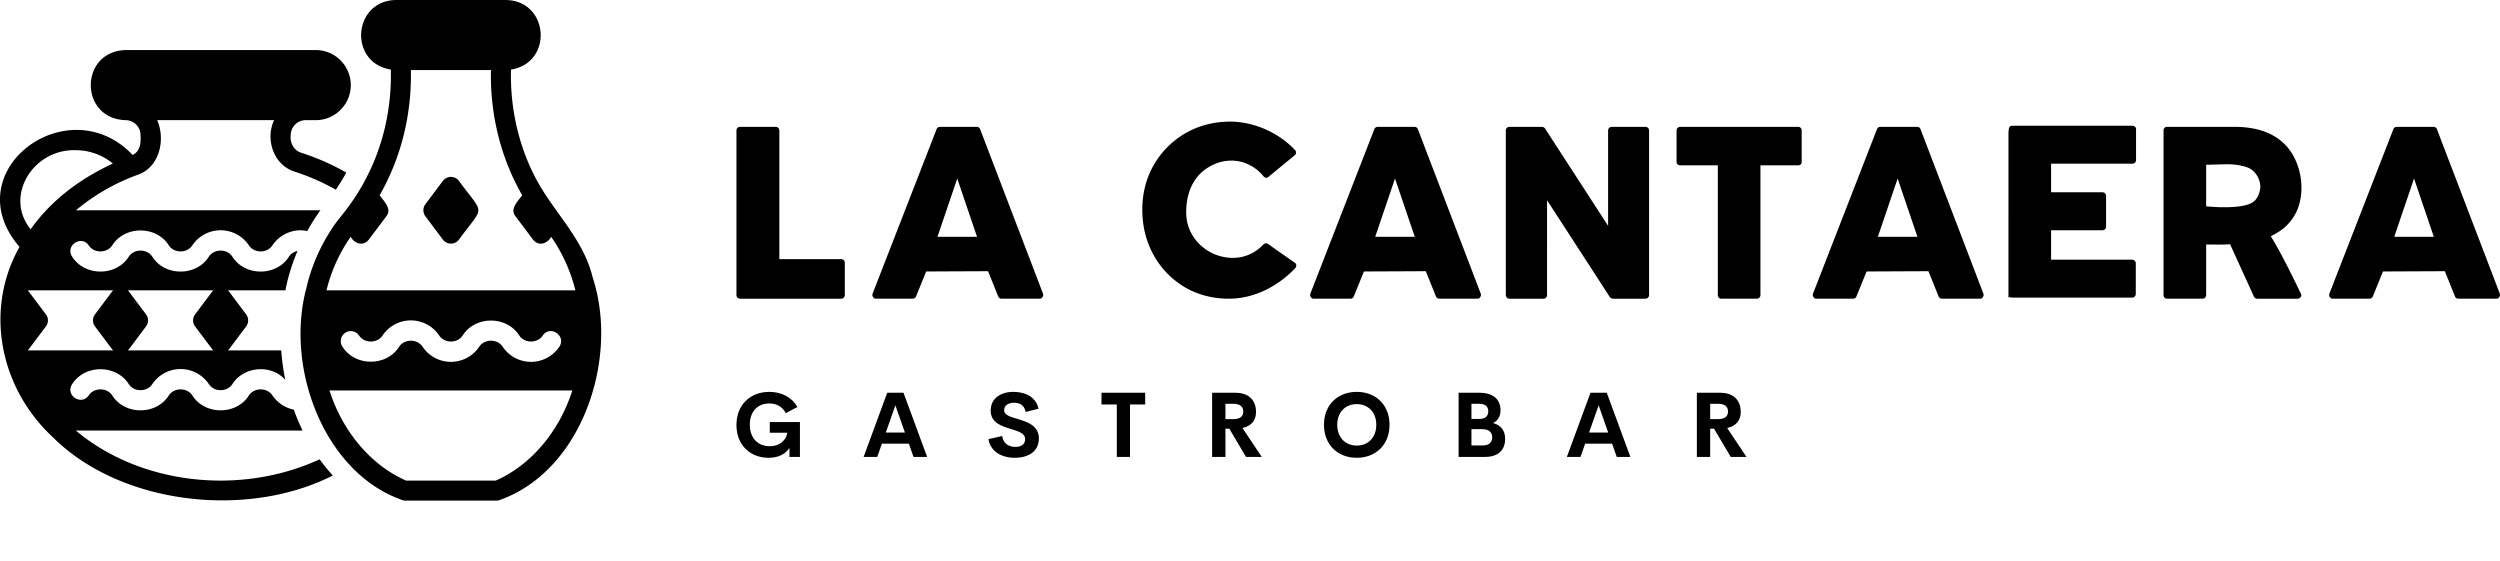 <svg xmlns="http://www.w3.org/2000/svg" width="442.217" height="99.308" viewBox="0 -9 370.017 83.094">
  <path
    d="M79.304 17.407c-2.581-4.886-3.816-10.494-3.675-16.109C81.907.296 81.283-8.878 74.89-9H58.587c-6.387.12-7.026 9.295-.741 10.298.14 5.616-1.094 11.222-3.675 16.11-1.114 2.209-2.558 4.232-4.135 6.149-2.176 2.87-3.872 6.445-4.683 10.062C42.127 45.47 48.041 61.2 59.788 65.094h13.9c12.322-4.109 18.027-20.88 14.033-33.031-1.398-5.772-5.766-9.627-8.417-14.656zM73.377 62.13H60.099c-5.196-2.286-9.386-7.24-11.332-13.337h35.942c-1.947 6.097-6.136 11.05-11.332 13.337zm-22.28-21.875c.68-.453 1.6-.27 2.055.411.784 1.175 2.677 1.175 3.462 0 .937-1.406 2.506-2.246 4.196-2.246s3.26.84 4.197 2.246c.784 1.175 2.677 1.175 3.462 0 1.85-2.96 6.544-2.96 8.393 0 .784 1.175 2.677 1.175 3.462 0 1.096-1.6 3.524.004 2.466 1.644-.938 1.407-2.507 2.246-4.197 2.246s-3.26-.84-4.197-2.246c-.784-1.175-2.677-1.175-3.461 0-.938 1.407-2.507 2.246-4.197 2.246s-3.26-.84-4.197-2.246c-.784-1.175-2.677-1.175-3.461 0-1.849 2.96-6.545 2.96-8.394 0-.454-.68-.27-1.6.411-2.055zm-2.775-6.28a23.582 23.582 0 0 1 3.582-7.929c.581 1.052 1.867 1.448 2.682.415l2.594-3.452c.889-1.093-.397-2.26-.993-3.112 3.185-5.54 4.772-12.015 4.623-18.524h11.855c-.149 6.51 1.438 12.984 4.624 18.524-.598.857-1.882 2.015-.993 3.112l2.593 3.452c.815 1.031 2.102.638 2.683-.415 1.638 2.331 2.886 5.075 3.59 7.929h-36.84z" />
  <path
    d="M32.655 62.13c-8.153 0-15.842-2.702-21.436-7.41h33.564a30.637 30.637 0 0 1-1.299-3.09 5.012 5.012 0 0 1-3.171-2.119c-.784-1.175-2.677-1.175-3.462 0-1.85 2.96-6.542 2.96-8.393 0-.785-1.175-2.677-1.175-3.462 0-1.85 2.96-6.544 2.96-8.393 0-.785-1.175-2.677-1.175-3.462 0-1.1 1.6-3.523-.003-2.466-1.644 1.852-2.96 6.543-2.96 8.394 0 .784 1.175 2.677 1.175 3.461 0 .938-1.406 2.507-2.246 4.197-2.246s3.259.84 4.197 2.246c.784 1.175 2.677 1.175 3.461 0 1.673-2.667 5.765-3.002 7.839-.644a32.544 32.544 0 0 1-.597-4.357H33.72c.036-.04.086-.055.12-.099l2.592-3.458a1.482 1.482 0 0 0 0-1.778l-2.593-3.458c-.033-.044-.083-.06-.12-.098h8.524a28.034 28.034 0 0 1 1.797-5.833c-.5.106-.962.381-1.262.831-1.852 2.96-6.542 2.96-8.394 0-.785-1.178-2.675-1.178-3.461 0-1.85 2.96-6.544 2.96-8.394 0-.785-1.178-2.675-1.178-3.461 0-1.849 2.96-6.545 2.96-8.394 0-1.06-1.617 1.377-3.253 2.466-1.644.785 1.177 2.677 1.177 3.462 0 1.851-2.96 6.542-2.96 8.393 0 .785 1.177 2.678 1.177 3.462 0 .938-1.406 2.506-2.246 4.197-2.246s3.259.84 4.196 2.246c.785 1.177 2.678 1.177 3.462 0 1.103-1.67 3.199-2.58 5.163-2.126a28.51 28.51 0 0 1 1.956-3.083H11.24a30.551 30.551 0 0 1 9.13-5.246c3.241-1.092 4.168-5.211 2.89-8.091h17.309c-1.35 2.852-.066 6.693 3.112 7.646a32.543 32.543 0 0 1 6.019 2.648 28.004 28.004 0 0 0 1.553-2.538 35.526 35.526 0 0 0-6.653-2.925c-1.144-.362-1.693-1.483-1.571-2.609a2.22 2.22 0 0 1 2.223-2.222h1.481c2.86 0 5.187-2.327 5.187-5.187s-2.327-5.187-5.187-5.187H18.577c-6.846.216-6.86 10.153 0 10.374a2.22 2.22 0 0 1 2.223 2.222c.072 1.138-.026 2.362-1.164 2.93C10.036 3.847-6.756 16.37 2.89 27.547c-5.275 9.314-2.907 20.965 5.016 28.24 9.942 9.864 28.605 12.069 41.352 5.592a27.327 27.327 0 0 1-1.947-2.398c-4.413 2.03-9.436 3.15-14.657 3.15zm-11.04-24.599-2.594-3.458c-.033-.044-.083-.06-.12-.098h12.687c-.036.039-.086.054-.119.098l-2.593 3.458a1.482 1.482 0 0 0 0 1.778l2.593 3.458c.033.044.083.06.12.099H18.901c.036-.04.086-.055.12-.099l2.593-3.458a1.482 1.482 0 0 0 0-1.778zM11.167 13.228c2.078 0 4.041.72 5.535 1.98-4.93 2.278-9.115 5.442-12.17 9.728-3.938-4.87.313-11.864 6.635-11.708zM4.105 42.866c.032-.036.07-.065.097-.104l2.594-3.453c.4-.533.4-1.244 0-1.778l-2.594-3.453c-.027-.039-.065-.068-.097-.103H16.77c-.037.039-.087.054-.12.098l-2.593 3.458a1.482 1.482 0 0 0 0 1.778l2.593 3.458c.033.044.083.06.12.099H4.105zM65.552 17.773 62.96 21.23a1.482 1.482 0 0 0 0 1.779l2.593 3.457c.593.79 1.779.79 2.371 0 3.833-5.238 3.828-3.46 0-8.693a1.482 1.482 0 0 0-2.37 0z" />
  <path
    d="M109.53 35.21a.539.539 0 0 1-.53-.53V10.302c0-.285.244-.529.53-.529h5.29c.285 0 .529.244.529.53v19.046h9.157c.285 0 .529.244.529.529v4.802c0 .285-.244.53-.53.53H109.53zm20.104 0a.448.448 0 0 1-.407-.245c-.122-.122-.122-.326-.082-.488l9.483-24.378a.529.529 0 0 1 .488-.326h5.454c.203 0 .407.122.488.326l9.32 24.378c.04.162.04.325-.082.488a.448.448 0 0 1-.407.244h-5.657a.529.529 0 0 1-.488-.325l-1.506-3.745-9.157.041-1.506 3.704a.529.529 0 0 1-.488.325h-5.453zm9.116-9.158h5.86l-2.93-8.628zm43.14 9.157c-2.402 0-4.6-.57-6.553-1.71-1.954-1.18-3.5-2.767-4.599-4.76s-1.669-4.233-1.669-6.716c0-2.401.57-4.64 1.71-6.634a12.902 12.902 0 0 1 4.68-4.68C177.453 9.57 179.69 9 182.052 9c1.79 0 3.54.407 5.25 1.14 1.71.773 3.174 1.79 4.395 3.093a.551.551 0 0 1 0 .691l-3.866 3.175c-.122.122-.244.203-.407.203s-.326-.081-.407-.203c-2.076-2.523-5.413-3.053-8.22-1.303-2.443 1.506-3.338 4.274-3.216 7.041.122 2.808 2.157 5.21 4.843 6.023 2.442.733 4.843.163 6.593-1.709.122-.081.244-.163.407-.122.163 0 .285.04.366.163l3.948 2.767a.551.551 0 0 1 0 .692 15.325 15.325 0 0 1-4.558 3.337c-1.75.814-3.54 1.221-5.29 1.221zm12.534 0a.448.448 0 0 1-.407-.244c-.122-.122-.122-.326-.081-.488l9.482-24.378a.529.529 0 0 1 .488-.326h5.454c.203 0 .407.122.488.326l9.32 24.378c.04.162.04.325-.081.488a.448.448 0 0 1-.407.244h-5.657a.529.529 0 0 1-.489-.325l-1.506-3.745-9.156.041-1.506 3.704a.529.529 0 0 1-.489.325h-5.453zm9.116-9.157h5.86l-2.93-8.628zm19.86 9.157a.539.539 0 0 1-.529-.529V10.302c0-.285.245-.529.53-.529h4.802c.163 0 .325.082.447.204l9.36 14.447V10.302c0-.285.245-.529.53-.529h5.006c.285 0 .529.244.529.53V34.68c0 .285-.244.53-.53.53h-4.802a.654.654 0 0 1-.447-.204l-9.32-14.367V34.68c0 .285-.244.53-.529.53H223.4zm31.337 0c-.284 0-.488-.244-.488-.529V15.47h-5.575c-.285 0-.53-.203-.53-.487v-4.68c0-.286.245-.53.53-.53h17.459c.325 0 .529.244.529.53v4.68c0 .284-.204.488-.53.488h-5.575v19.21c0 .284-.244.528-.529.528h-5.29zm14.082 0a.448.448 0 0 1-.407-.244c-.122-.122-.122-.326-.082-.488l9.483-24.378a.529.529 0 0 1 .488-.326h5.454c.203 0 .407.122.488.326l9.32 24.378c.04.162.04.325-.082.488a.448.448 0 0 1-.407.244h-5.656a.529.529 0 0 1-.489-.325l-1.506-3.745-9.157.041-1.505 3.704a.529.529 0 0 1-.489.325h-5.453zm9.116-9.157h5.86l-2.93-8.628zm19.331 9.157V10.831c0-1.017.204-1.22.53-1.22h17.825c.285 0 .529.203.529.488v4.599c0 .285-.244.529-.53.529h-12.046v4.232h7.61c.286 0 .53.244.53.53v4.557c0 .285-.244.53-.53.53h-7.61v4.354h12.006c.285 0 .53.244.53.53v4.557c0 .285-.245.53-.53.53h-17.785c-.325 0-.529-.245-.529.162zm23.483 0a.513.513 0 0 1-.53-.529V10.302c0-.285.204-.529.53-.529h9.93c3.093 0 5.535.774 7.244 2.36 2.523 2.28 3.378 6.594 2.157 9.768a7.198 7.198 0 0 1-2.198 2.971c-.57.448-1.18.773-1.79 1.099 1.75 2.767 4.395 8.384 4.395 8.384.04.08.122.203.122.325 0 .285-.244.53-.529.53h-6.023a.552.552 0 0 1-.448-.286l-3.54-7.773c-1.262.081-2.239.04-3.541.04v7.49c0 .284-.244.528-.53.528h-5.25zm5.779-13.674s5.128.57 6.918-.61c.692-.448 1.1-1.547 1.1-2.361-.042-.895-.49-1.831-1.222-2.401-.773-.651-2.686-.855-3.663-.855l-3.133.081v6.146zm18.72 13.674a.448.448 0 0 1-.406-.244c-.122-.122-.122-.326-.082-.488l9.483-24.378a.529.529 0 0 1 .488-.326h5.454c.203 0 .407.122.488.326l9.32 24.378c.04.162.04.325-.082.488a.448.448 0 0 1-.407.244h-5.657a.529.529 0 0 1-.488-.325l-1.506-3.745-9.157.041-1.506 3.704a.529.529 0 0 1-.488.325h-5.453zm9.117-9.157h5.86l-2.93-8.628z" />
  <path
    d="M113.757 58.756c-2.74 0-4.757-1.892-4.757-4.855C109 50.9 111.063 49 113.855 49c1.833 0 3.35.808 4.179 2.234l-1.728.92c-.5-.973-1.393-1.44-2.45-1.44-1.643 0-2.878 1.13-2.878 3.141 0 1.938 1.156 3.187 2.95 3.187 1.215 0 2.332-.605 2.601-1.991h-2.595v-1.583h4.461v5.157h-1.55V57.31c-.612.9-1.636 1.445-3.088 1.445zm21.447-.131-.69-1.958h-3.987l-.69 1.958h-2.017l3.495-9.493h2.411l3.495 9.493h-2.017zm-4.1-3.607h2.832l-1.412-4.027zm19.109 3.738c-2.037 0-3.627-.979-3.916-2.759l2.037-.466c.131 1.064.913 1.616 1.958 1.616.801 0 1.439-.355 1.432-1.157-.006-.893-1.058-1.176-2.214-1.53-1.393-.434-2.884-.947-2.884-2.694 0-1.767 1.445-2.766 3.35-2.766 1.67 0 3.351.677 3.732 2.497l-1.905.473c-.177-.947-.815-1.36-1.708-1.36-.795 0-1.472.328-1.472 1.11 0 .73.933.972 2.01 1.294 1.433.434 3.128.986 3.128 2.878 0 2.017-1.689 2.864-3.548 2.864zm19.286-9.624v1.734h-2.253v7.76h-1.952v-7.76h-2.266v-1.734h6.471zm14.917 9.493-2.47-4.178h-.572v4.178h-1.971v-9.493h3.443c2.148 0 3.055 1.268 3.055 2.838 0 1.274-.723 2.102-2.01 2.378l2.857 4.277h-2.332zm-3.042-7.858v2.267h1.163c1.051 0 1.478-.447 1.478-1.13 0-.677-.427-1.137-1.478-1.137h-1.163zm19.437 7.99c-2.792 0-4.855-1.906-4.855-4.882 0-2.983 2.063-4.875 4.855-4.875 2.786 0 4.849 1.892 4.849 4.875 0 2.976-2.063 4.881-4.849 4.881zm0-1.807c1.636 0 2.89-1.15 2.89-3.075 0-1.918-1.254-3.062-2.89-3.062s-2.89 1.144-2.89 3.062c0 1.925 1.254 3.075 2.89 3.075zm20.173-3.338c1.07.296 1.787.999 1.787 2.352 0 1.603-.972 2.661-2.976 2.661h-3.91v-9.493h3.076c2.05 0 3.127.985 3.127 2.601 0 .835-.362 1.518-1.104 1.88zm-2.004-2.845h-1.195v2.234h1.28c.842 0 1.21-.5 1.21-1.143 0-.63-.414-1.09-1.295-1.09zm.447 6.17c1.064 0 1.432-.572 1.432-1.19 0-.63-.361-1.228-1.471-1.228h-1.604v2.417h1.643zm19.864 1.688-.69-1.958h-3.987l-.69 1.958h-2.017l3.495-9.493h2.411l3.495 9.493h-2.017zm-4.1-3.607h2.832l-1.412-4.027zm20.968 3.607-2.47-4.178h-.572v4.178h-1.97v-9.493h3.442c2.148 0 3.055 1.268 3.055 2.838 0 1.274-.723 2.102-2.01 2.378l2.858 4.277h-2.333zm-3.042-7.858v2.267h1.163c1.052 0 1.479-.447 1.479-1.13 0-.677-.427-1.137-1.479-1.137h-1.163z" />
</svg>